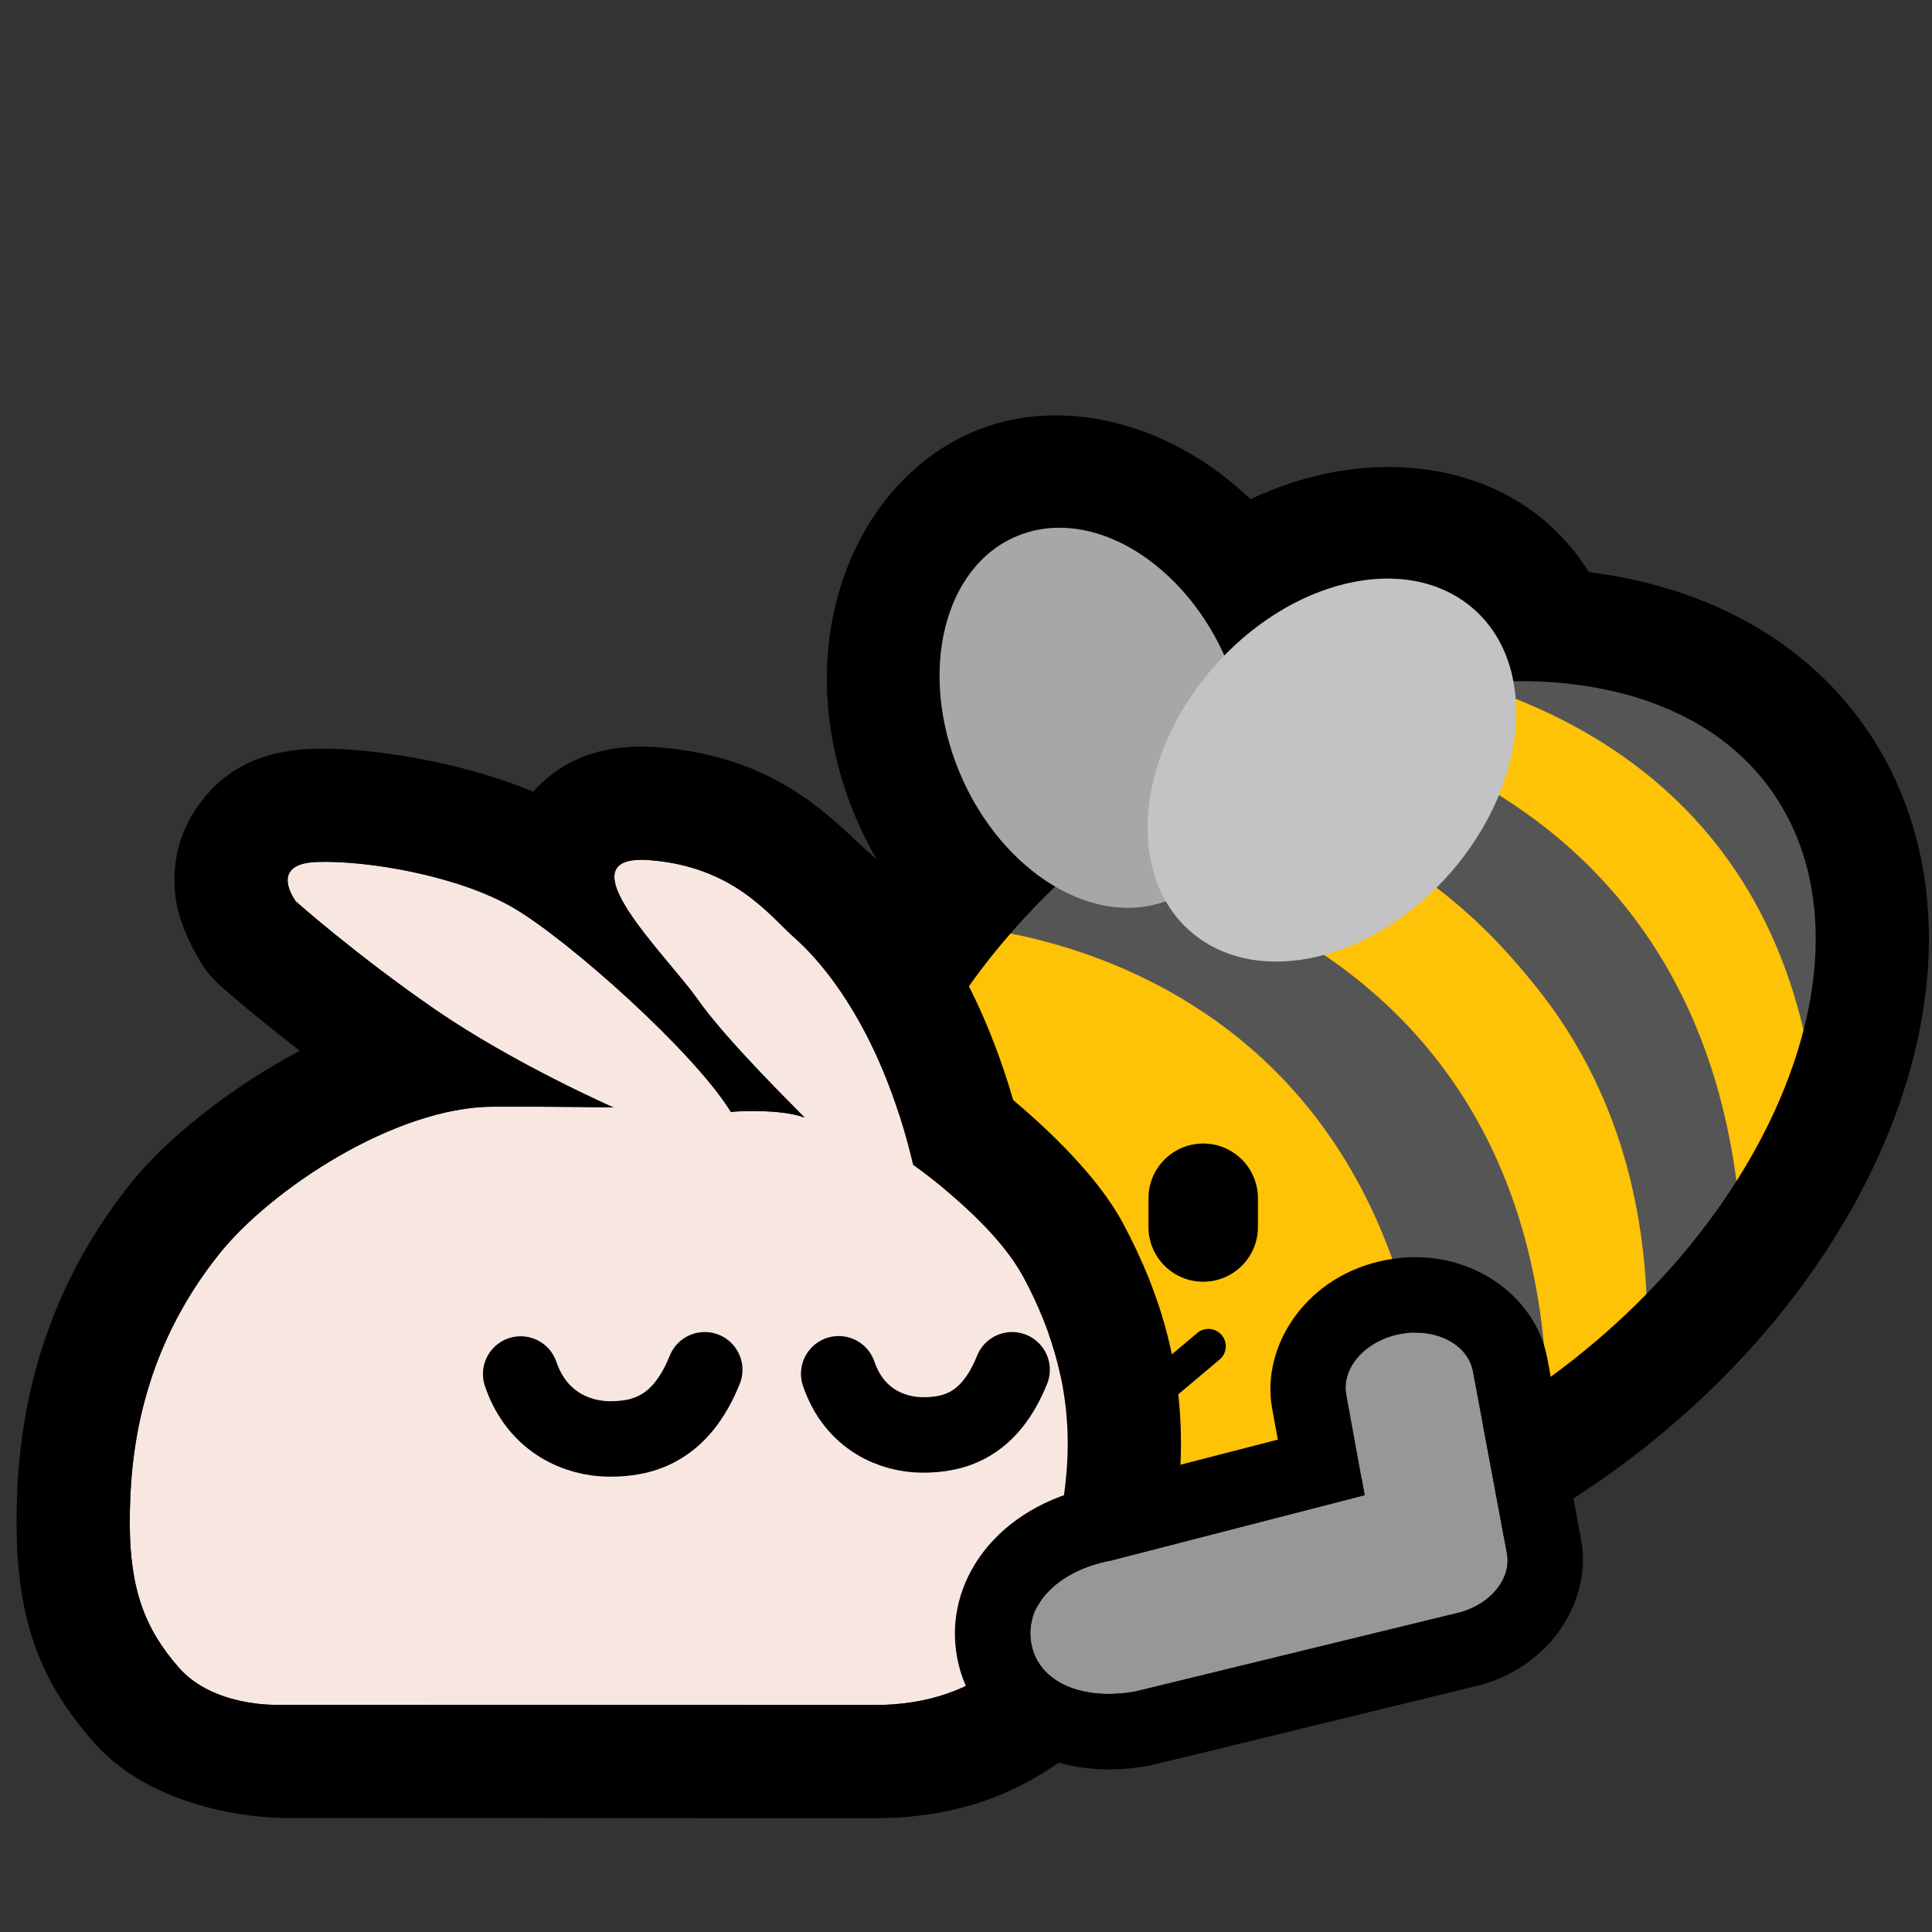 <?xml version="1.0" encoding="UTF-8" standalone="no"?>
<!DOCTYPE svg PUBLIC "-//W3C//DTD SVG 1.1//EN" "http://www.w3.org/Graphics/SVG/1.1/DTD/svg11.dtd">
<svg width="100%" height="100%" viewBox="0 0 256 256" version="1.1" xmlns="http://www.w3.org/2000/svg" xmlns:xlink="http://www.w3.org/1999/xlink" xml:space="preserve" xmlns:serif="http://www.serif.com/" style="fill-rule:evenodd;clip-rule:evenodd;stroke-linecap:round;stroke-linejoin:round;stroke-miterlimit:1.5;">
    <rect x="0" y="0" width="256" height="256" fill="#333333" stroke="none"/>
    <rect id="blobbee_hug_bun" x="-0" y="0" width="256" height="256" style="fill:none;"/>
    <g id="Bee">
        <path id="Wings-outline" serif:id="Wings outline" d="M148.346,135.121C134.249,134.344 119.24,123.938 112.662,106.497C104.15,83.926 114.112,62.089 130.948,56.459C142.085,52.736 155.58,56.452 165.699,66.148C178.871,59.892 193.341,60.565 203.162,67.808C218.161,78.869 220.853,103.948 204.946,123.783C189.498,143.045 164.378,147.014 149.812,136.273C149.309,135.902 148.82,135.518 148.346,135.121ZM154.47,119.42C155.531,121.274 156.945,122.896 158.715,124.2C167.963,131.021 183.435,126.629 193.244,114.398C203.053,102.168 203.508,86.701 194.259,79.88C185.765,73.616 172.02,76.81 162.236,86.849C156.709,74.672 145.208,67.508 135.704,70.685C125.649,74.048 121.613,87.723 126.697,101.204C131.782,114.685 144.073,122.901 154.129,119.539C154.243,119.501 154.357,119.461 154.47,119.42Z"/>
        <path id="Body" d="M152.322,98.199C188.339,75.441 229.071,78.153 243.223,104.252C257.376,130.35 239.624,170.015 203.607,192.773C167.59,215.53 126.858,212.818 112.706,186.72C98.553,160.621 116.305,120.956 152.322,98.199Z" style="fill:rgb(254,194,7);"/>
        <g id="Stripes">
            <path d="M179.455,89.413C178.674,90.093 235.718,87.226 241.075,150.81C269.602,67.126 179.739,83.109 179.455,89.413Z" style="fill:rgb(85,85,85);"/>
            <path d="M241.075,151.471C237.655,90.119 180.837,88.672 181.147,86.85L159.973,95.432C159.973,95.432 228.579,94.267 231.023,166.562L239.325,152.573" style="fill:rgb(254,194,7);"/>
            <path d="M218.269,181.448L230.904,166.562C228.505,94.174 158.533,92.915 158.534,92.942L147.317,100.183C147.213,100.204 219.681,106.58 218.269,181.448Z" style="fill:rgb(85,85,85);"/>
            <path d="M148.266,100.238L136.168,110.568C136.168,110.568 205.718,118.147 204.979,192.034L218.04,182.452C222.885,109.163 147.53,100.858 146.461,101.779" style="fill:rgb(254,194,7);"/>
            <path d="M133.57,111.977L124.499,122.53C124.499,122.53 188.523,123.162 189.983,199.361L204.979,192.034C207.537,115.854 135.648,112.787 133.57,111.977Z" style="fill:rgb(85,85,85);"/>
        </g>
        <path id="Body-outline" serif:id="Body outline" d="M152.322,98.199C188.339,75.441 229.071,78.153 243.223,104.252C257.376,130.35 239.624,170.015 203.607,192.773C167.59,215.53 126.858,212.818 112.706,186.72C98.553,160.621 116.305,120.956 152.322,98.199Z" style="fill:none;stroke:black;stroke-width:15px;"/>
        <g id="Wings">
            <path id="Back-wing" serif:id="Back wing" d="M135.704,70.685C145.76,67.323 158.052,75.539 163.136,89.02C168.221,102.502 164.185,116.177 154.129,119.539C144.073,122.901 131.782,114.685 126.697,101.204C121.613,87.723 125.649,74.048 135.704,70.685Z" style="fill:rgb(167,167,167);"/>
            <path id="Front-wing" serif:id="Front wing" d="M194.259,79.88C203.508,86.701 203.053,102.168 193.244,114.398C183.435,126.629 167.963,131.021 158.715,124.2C149.466,117.38 149.921,101.913 159.73,89.682C169.538,77.452 185.01,73.06 194.259,79.88Z" style="fill:rgb(195,195,195);"/>
        </g>
        <g id="Face">
            <path id="Mouth" d="M128.439,178.362L133.715,187.232L140.824,178.377L149.631,187.207L160.122,178.388" style="fill:none;stroke:black;stroke-width:4.6px;"/>
            <g id="Eyes">
                <path id="Right-eye" serif:id="Right eye" d="M166.682,158.774L166.682,162.584C166.682,166.586 163.433,169.835 159.431,169.835C155.428,169.835 152.179,166.586 152.179,162.584L152.179,158.774C152.179,154.772 155.428,151.523 159.431,151.523C163.433,151.523 166.682,154.772 166.682,158.774Z"/>
                <path id="Left-eye" serif:id="Left eye" d="M139.663,158.774L139.663,162.584C139.663,166.586 136.414,169.835 132.412,169.835C128.41,169.835 125.161,166.586 125.161,162.584L125.161,158.774C125.161,154.772 128.41,151.523 132.412,151.523C136.414,151.523 139.663,154.772 139.663,158.774Z"/>
            </g>
        </g>
    </g>
    <g id="Bun">
        <path id="Body1" serif:id="Body" d="M120.999,154.354C120.999,154.354 131.562,161.689 135.556,169.127C139.55,176.564 141.845,184.345 141.434,193.344C141.022,202.344 137.502,216.799 133.007,220.288C128.512,223.777 123.183,225.924 115.842,225.924C108.5,225.924 36.738,225.898 36.738,225.898C36.738,225.898 28.307,226.191 23.734,221.005C19.161,215.819 17.196,210.493 17.196,201.734C17.196,192.976 18.507,179.337 29.072,166.125C35.818,157.688 52.253,146.689 65.337,146.642C74.182,146.61 81.293,146.743 81.293,146.743C81.293,146.743 68.144,140.972 57.724,133.804C47.305,126.636 39.216,119.455 39.216,119.455C39.216,119.455 35.413,114.468 41.96,114.217C48.507,113.967 60.673,116.006 68.011,120.285C75.349,124.563 92.012,139.431 96.845,147.344C98.065,147.173 103.904,147.002 106.606,148.085C105.877,147.258 96.386,138.047 92.387,132.342C88.387,126.637 74.146,113.057 86.069,113.974C97.312,114.84 102.025,121.401 105.279,124.265C108.387,126.999 116.604,135.683 120.999,154.354Z" style="fill:rgb(248,231,225);"/>
        <path d="M39.723,139.229C33.43,134.382 29.257,130.672 29.257,130.672C28.534,130.03 27.875,129.319 27.289,128.551C27.289,128.551 23.894,123.805 23.265,118.923C22.713,114.638 23.641,110.364 26.345,106.642C28.538,103.623 32.473,99.569 41.387,99.228C48.642,98.951 61.127,100.907 70.64,104.9C70.918,104.591 71.209,104.29 71.512,103.996C74.124,101.459 78.763,98.368 87.22,99.019C103.353,100.261 110.519,108.895 115.188,113.004C118.831,116.209 128.415,125.646 134.247,145.755C138.781,149.575 145.437,155.823 148.771,162.03C154.044,171.849 156.962,182.148 156.418,194.03C156.058,201.893 153.747,213.082 150.498,220.589C148.156,225.999 145.035,229.941 142.204,232.138C135.29,237.504 127.133,240.924 115.842,240.924C108.5,240.924 36.733,240.898 36.733,240.898L37.259,240.889C37.259,240.889 21.272,240.893 12.483,230.926C5.528,223.038 2.196,215.056 2.196,201.734C2.196,190.66 3.998,173.464 17.356,156.758C22.047,150.892 30.374,144.221 39.723,139.229ZM120.999,154.354C116.604,135.683 108.387,126.999 105.279,124.265C102.025,121.401 97.312,114.84 86.069,113.974C74.146,113.057 88.387,126.637 92.387,132.342C96.386,138.047 105.877,147.258 106.606,148.085C103.904,147.002 98.065,147.173 96.845,147.344C92.012,139.431 75.349,124.563 68.011,120.285C60.673,116.006 48.507,113.967 41.96,114.217C35.413,114.468 39.216,119.455 39.216,119.455C39.216,119.455 47.305,126.636 57.724,133.804C68.144,140.972 81.293,146.743 81.293,146.743C81.293,146.743 74.182,146.61 65.337,146.642C52.253,146.689 35.818,157.688 29.072,166.125C18.507,179.337 17.196,192.976 17.196,201.734C17.196,210.493 19.161,215.819 23.734,221.005C28.307,226.191 36.738,225.898 36.738,225.898C36.738,225.898 108.5,225.924 115.842,225.924C123.183,225.924 128.512,223.777 133.007,220.288C137.502,216.799 141.022,202.344 141.434,193.344C141.845,184.345 139.55,176.564 135.556,169.127C131.562,161.689 120.999,154.354 120.999,154.354Z"/>
        <g id="Eyes1" serif:id="Eyes">
            <path id="Right-eye1" serif:id="Right eye" d="M68.992,182.065C71.215,188.574 76.609,190.63 80.698,190.667C85.297,190.708 90.246,189.304 93.383,181.502" style="fill:none;stroke:black;stroke-width:10px;"/>
            <path id="Left-eye1" serif:id="Left eye" d="M111.133,182.033C113.227,188.163 118.308,190.1 122.16,190.135C126.492,190.174 131.153,188.851 134.108,181.502" style="fill:none;stroke:black;stroke-width:10px;"/>
        </g>
    </g>
    <path id="Right-arm" serif:id="Right arm" d="M193.615,213.603L150.492,224.114C143.682,225.385 137.639,223.088 136.653,217.806C135.667,212.524 140.388,208.054 147.198,206.783L180.825,198.116L178.404,184.836C177.734,181.248 180.947,177.633 185.573,176.769C190.2,175.905 194.5,178.117 195.17,181.706L199.672,205.818C200.286,209.107 197.63,212.419 193.615,213.603Z" style="fill:rgb(151,151,151);"/>
    <path d="M195.983,223.319L152.86,233.829C152.683,233.872 152.506,233.911 152.327,233.944C139.235,236.388 128.718,229.796 126.823,219.641C124.946,209.587 132.153,199.575 144.998,197.023C144.998,197.023 169.319,190.755 169.319,190.755C169.319,190.755 168.568,186.635 168.568,186.635C167.047,178.369 173.085,168.928 183.738,166.939C194.407,164.947 203.456,171.596 205.001,179.871L209.502,203.982C210.948,211.729 205.9,220.405 196.444,223.195C196.291,223.24 196.138,223.281 195.983,223.319ZM193.615,213.603C197.63,212.419 200.286,209.107 199.672,205.818L195.17,181.706C194.5,178.117 190.2,175.905 185.573,176.769C180.947,177.633 177.734,181.248 178.404,184.836L180.825,198.116L147.198,206.783C140.388,208.054 135.667,212.524 136.653,217.806C137.639,223.088 143.682,225.385 150.492,224.114L193.615,213.603Z"/>
</svg>
